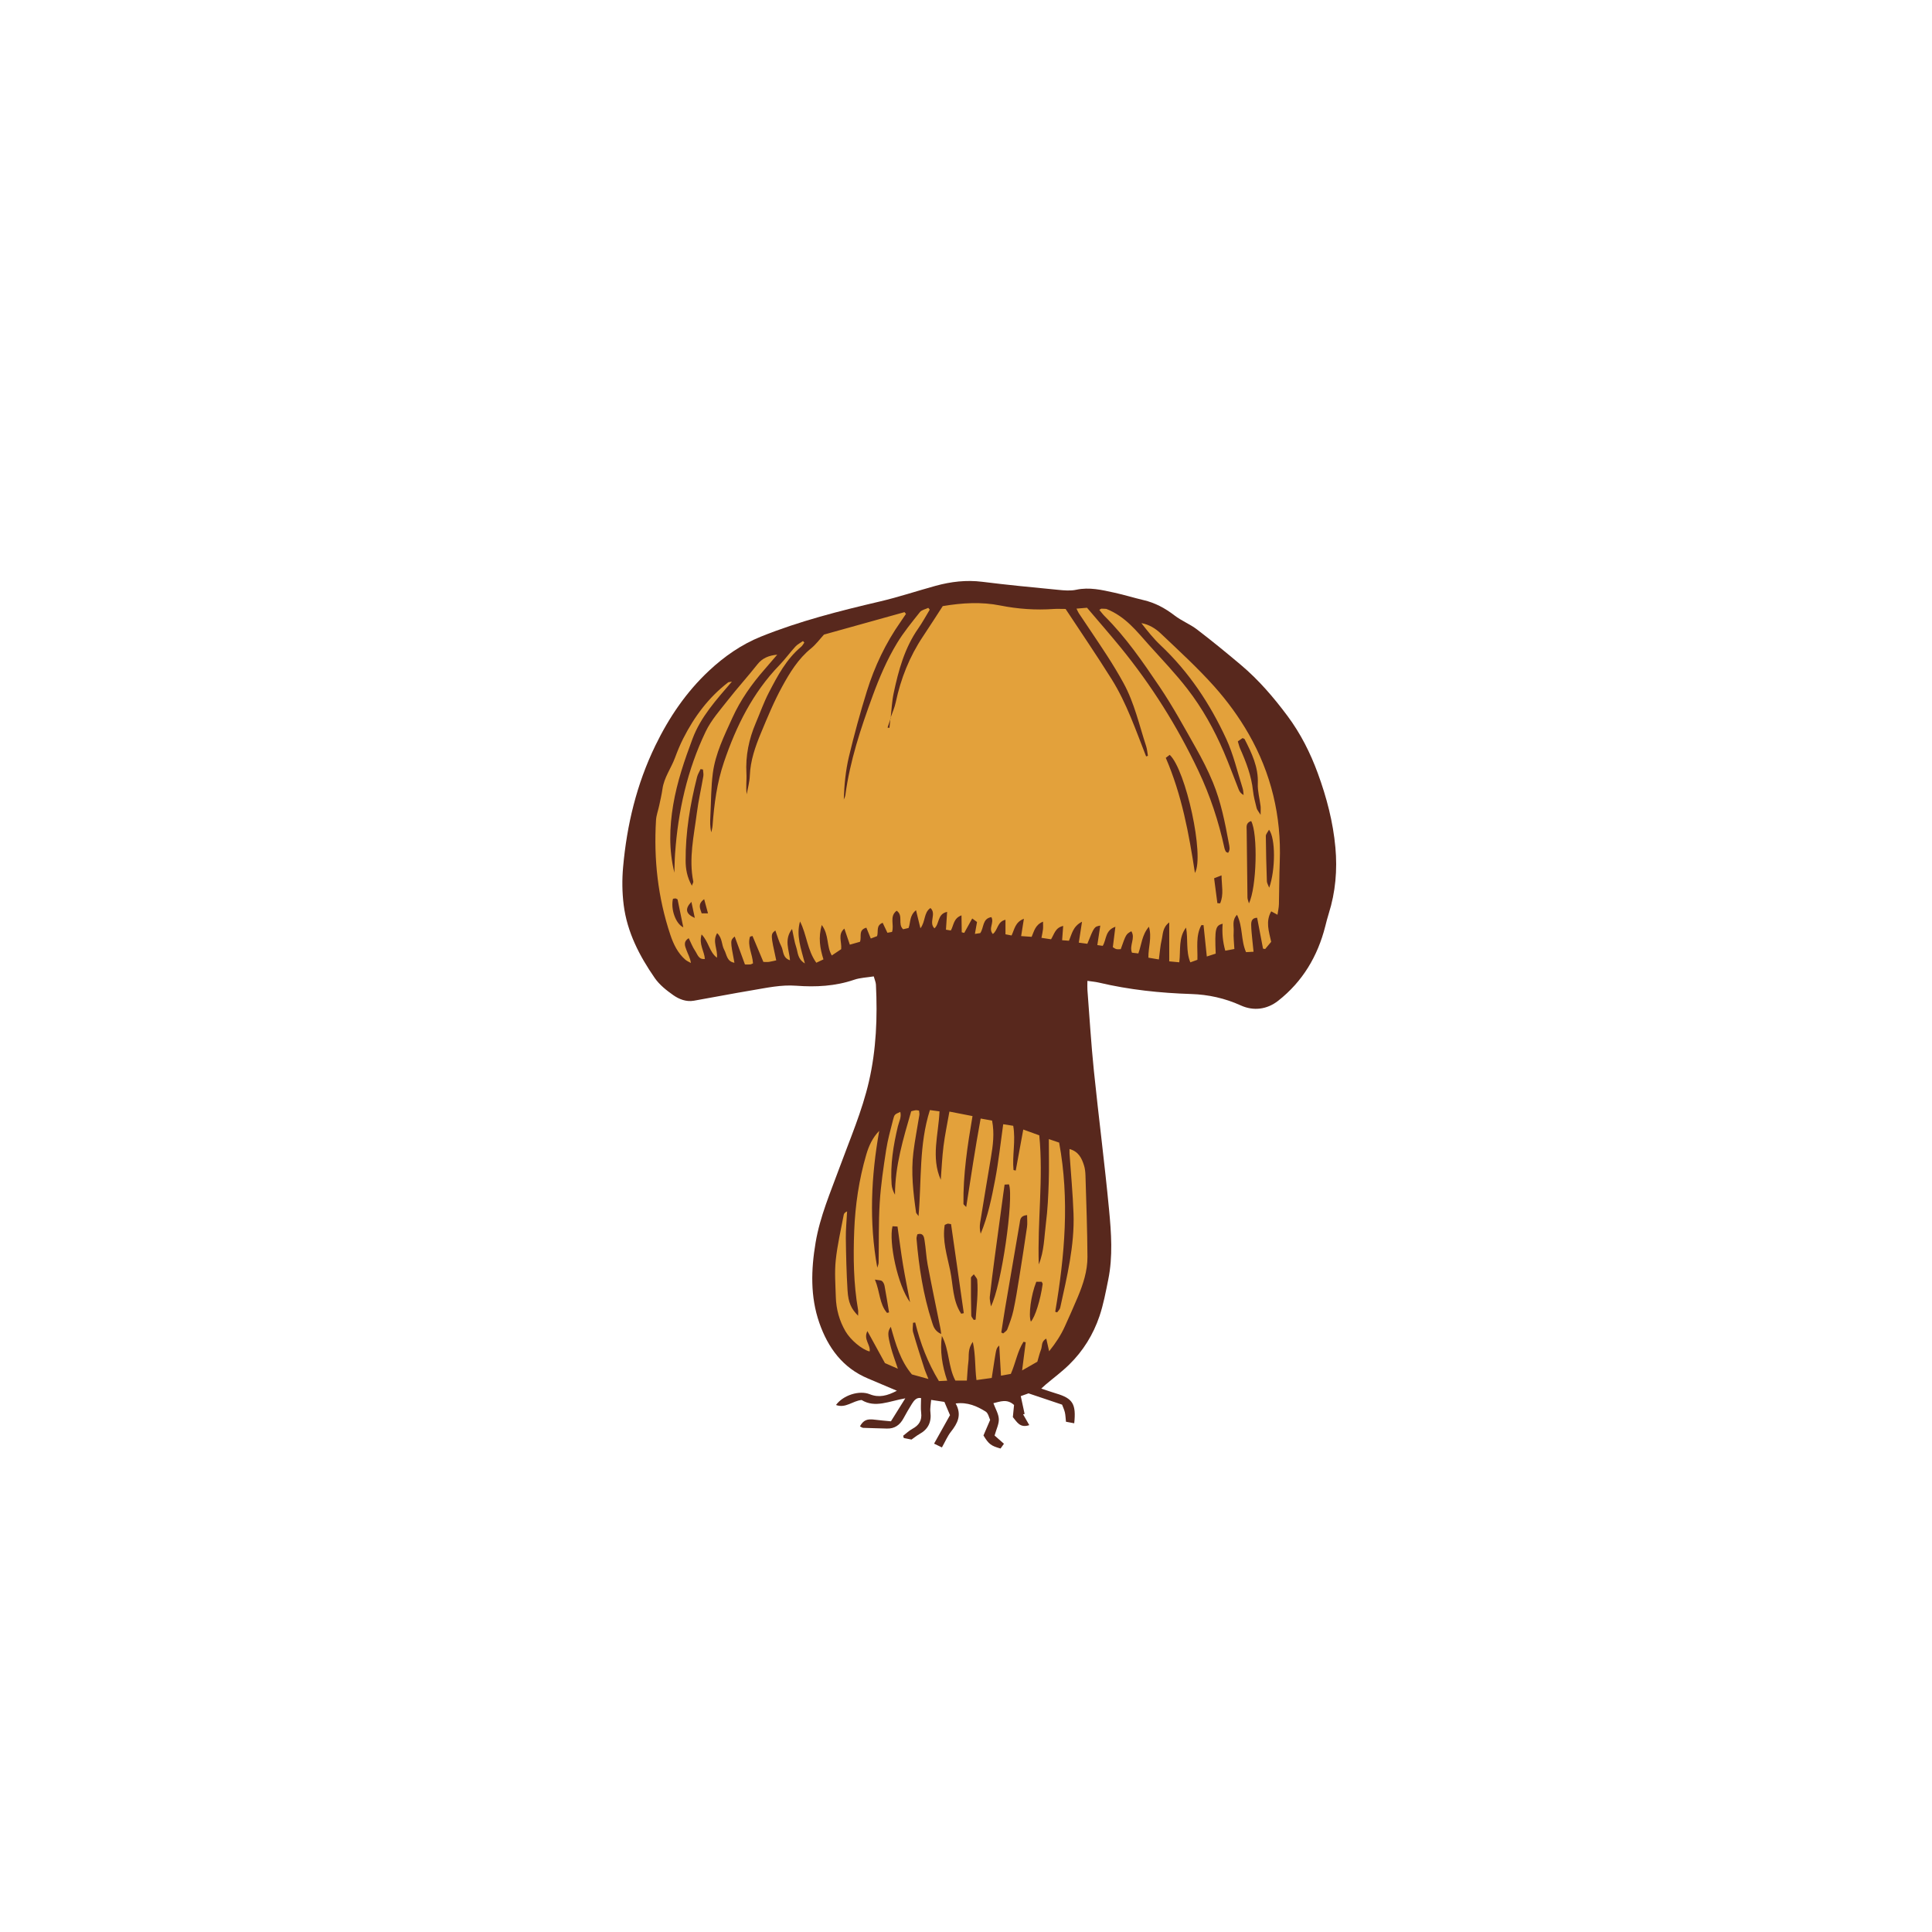 <svg version="1.1" id="svg" xmlns="http://www.w3.org/2000/svg" xmlns:xlink="http://www.w3.org/1999/xlink" x="0px" y="0px"
	 width="200px" height="200px" viewBox="0 0 200 200" enable-background="new 0 0 200 200" xml:space="preserve">
<path class="stroke" fill="#58281d"  d="M138.24,87.732c-0.239-2.637-0.909-5.189-1.819-7.677c-0.777-2.125-1.791-4.128-3.141-5.941
	c-1.425-1.912-2.976-3.724-4.805-5.267c-1.494-1.26-3.007-2.498-4.559-3.685c-0.72-0.55-1.6-0.891-2.318-1.443
	c-0.973-0.749-2.006-1.312-3.204-1.593c-1.014-0.238-2.01-0.549-3.026-0.771c-1.302-0.285-2.596-0.598-3.962-0.303
	c-0.591,0.128-1.239,0.068-1.853,0.008c-2.625-0.255-5.251-0.504-7.868-0.833c-1.655-0.208-3.251-0.015-4.833,0.418
	c-1.915,0.525-3.803,1.159-5.734,1.612c-4.191,0.983-8.355,2.032-12.359,3.65c-2.032,0.822-3.794,2.061-5.365,3.53
	c-2.354,2.202-4.134,4.825-5.551,7.743c-1.941,3.996-2.949,8.208-3.34,12.588c-0.115,1.29-0.101,2.616,0.06,3.9
	c0.352,2.813,1.628,5.285,3.219,7.578c0.487,0.701,1.209,1.276,1.919,1.773c0.604,0.424,1.34,0.712,2.126,0.575
	c2.019-0.352,4.03-0.748,6.05-1.085c1.503-0.251,2.982-0.584,4.55-0.467c2.015,0.152,4.037,0.052,5.994-0.618
	c0.627-0.214,1.322-0.233,2.03-0.349c0.098,0.359,0.212,0.603,0.225,0.851c0.168,3.367,0.037,6.719-0.721,10.016
	c-0.711,3.092-1.977,6.002-3.063,8.969c-0.929,2.537-2.004,5.014-2.46,7.714c-0.474,2.814-0.558,5.601,0.381,8.306
	c0.892,2.568,2.417,4.679,5.05,5.774c0.955,0.397,1.903,0.806,2.983,1.264c-1,0.524-1.855,0.746-2.814,0.359
	c-1.075-0.435-2.751,0.1-3.49,1.116c0.996,0.372,1.737-0.435,2.651-0.516c1.415,0.861,2.857,0.109,4.524-0.174
	c-0.565,0.904-1.005,1.607-1.487,2.379c-0.596-0.059-1.141-0.097-1.681-0.169c-0.79-0.107-1.169,0.046-1.527,0.689
	c0.112,0.055,0.221,0.152,0.333,0.157c0.814,0.034,1.628,0.044,2.442,0.073c0.811,0.028,1.354-0.361,1.729-1.052
	c0.28-0.515,0.572-1.023,0.883-1.52c0.222-0.354,0.488-0.674,0.938-0.582c0,0.55-0.05,1.039,0.011,1.514
	c0.103,0.797-0.224,1.298-0.904,1.667c-0.348,0.188-0.641,0.476-0.959,0.719c0.021,0.078,0.042,0.156,0.063,0.234
	c0.293,0.058,0.586,0.116,0.8,0.159c0.335-0.234,0.562-0.425,0.817-0.565c0.909-0.5,1.269-1.246,1.14-2.277
	c-0.049-0.394,0.045-0.805,0.078-1.264c0.534,0.082,0.945,0.144,1.37,0.208c0.209,0.494,0.398,0.938,0.582,1.37
	c-0.548,0.98-1.066,1.908-1.649,2.95c0.343,0.165,0.569,0.274,0.812,0.392c0.346-0.614,0.575-1.168,0.932-1.622
	c0.684-0.867,1.154-1.74,0.489-2.928c1.239-0.159,2.207,0.281,3.105,0.837c0.271,0.168,0.354,0.644,0.466,0.866
	c-0.285,0.663-0.501,1.164-0.692,1.609c0.543,0.895,0.783,1.077,1.769,1.352c0.116-0.163,0.25-0.351,0.351-0.493
	c-0.402-0.354-0.728-0.641-0.968-0.852c0.187-0.675,0.465-1.202,0.438-1.712c-0.029-0.538-0.351-1.06-0.562-1.636
	c0.692-0.158,1.401-0.486,2.138,0.185c-0.039,0.394-0.08,0.805-0.124,1.256c0.413,0.48,0.724,1.162,1.701,0.83
	c-0.232-0.405-0.436-0.76-0.639-1.115c0.052-0.014,0.104-0.028,0.156-0.042c-0.13-0.603-0.26-1.206-0.398-1.847
	c0.281-0.1,0.582-0.206,0.803-0.285c1.206,0.406,2.313,0.778,3.474,1.168c0.095,0.257,0.223,0.521,0.288,0.799
	c0.066,0.279,0.07,0.572,0.114,0.971c0.292,0.055,0.568,0.106,0.855,0.16c0.211-2.003-0.154-2.573-1.848-3.079
	c-0.488-0.146-0.969-0.318-1.564-0.514c0.22-0.201,0.329-0.307,0.445-0.405c0.817-0.69,1.683-1.332,2.446-2.078
	c1.443-1.411,2.492-3.11,3.135-5.013c0.414-1.227,0.652-2.519,0.91-3.793c0.485-2.396,0.31-4.82,0.083-7.215
	c-0.456-4.801-1.079-9.586-1.572-14.384c-0.286-2.789-0.454-5.589-0.669-8.384c-0.02-0.253-0.002-0.509-0.002-0.935
	c0.484,0.072,0.84,0.099,1.183,0.18c3.152,0.744,6.344,1.08,9.584,1.184c1.738,0.056,3.471,0.432,5.107,1.178
	c1.335,0.609,2.729,0.417,3.874-0.481c2.52-1.977,4.085-4.598,4.871-7.695c0.112-0.441,0.223-0.884,0.36-1.318
	C138.256,92.347,138.45,90.046,138.24,87.732z"/>
<path fill-rule="evenodd" clip-rule="evenodd" fill="#e3a13b" class="fill" d="M92.178,74.337c0.187-0.545,0.432-1.078,0.55-1.638
	c0.52-2.449,1.424-4.732,2.821-6.818c0.704-1.05,1.381-2.119,2.044-3.137c2.05-0.344,4.011-0.449,5.938-0.066
	c1.844,0.367,3.678,0.495,5.542,0.364c0.356-0.025,0.716-0.003,1.237-0.003c1.567,2.383,3.222,4.8,4.774,7.282
	c1.552,2.484,2.49,5.266,3.561,7.98c0.062-0.019,0.125-0.038,0.187-0.057c-0.059-0.334-0.079-0.68-0.183-0.999
	c-0.719-2.195-1.215-4.474-2.336-6.521c-0.532-0.971-1.106-1.922-1.708-2.852c-0.956-1.477-1.951-2.927-2.926-4.391
	c-0.071-0.107-0.118-0.23-0.24-0.476c0.435-0.036,0.802-0.067,1.089-0.091c1.19,1.403,2.345,2.721,3.453,4.076
	c3.212,3.932,5.891,8.194,8.069,12.788c1.223,2.582,2.105,5.255,2.708,8.034c0.027,0.124,0.084,0.245,0.147,0.355
	c0.026,0.045,0.108,0.06,0.225,0.118c0.245-0.311,0.14-0.663,0.08-0.986c-0.396-2.145-0.818-4.289-1.651-6.311
	c-0.507-1.232-1.122-2.428-1.778-3.589c-1.2-2.122-2.369-4.272-3.73-6.29c-1.729-2.561-3.483-5.123-5.693-7.319
	c-0.199-0.198-0.365-0.428-0.557-0.656c0.125-0.071,0.179-0.127,0.231-0.126c0.228,0.003,0.455,0.023,0.496,0.025
	c1.999,0.795,3.148,2.327,4.407,3.726c1.351,1.501,2.754,2.967,3.987,4.562c1.539,1.989,2.765,4.189,3.76,6.503
	c0.553,1.287,1.029,2.606,1.549,3.908c0.087,0.22,0.223,0.42,0.509,0.568c-0.032-0.234-0.032-0.479-0.103-0.701
	c-0.544-1.705-0.944-3.478-1.688-5.092c-1.674-3.634-3.865-6.941-6.806-9.712c-0.729-0.687-1.358-1.482-1.988-2.29
	c0.793,0.137,1.462,0.555,2.008,1.072c1.891,1.793,3.823,3.56,5.554,5.501c1.336,1.499,2.549,3.157,3.545,4.9
	c2.331,4.078,3.398,8.512,3.219,13.229c-0.056,1.465-0.048,2.933-0.087,4.399c-0.009,0.349-0.092,0.696-0.148,1.088
	c-0.258-0.14-0.434-0.234-0.651-0.352c-0.6,1.063-0.239,2.068-0.003,3.155c-0.188,0.226-0.405,0.485-0.623,0.745
	c-0.074-0.013-0.147-0.026-0.221-0.04c-0.203-1.061-0.405-2.122-0.61-3.197c-0.528,0.009-0.619,0.363-0.615,0.725
	c0.005,0.52,0.07,1.039,0.117,1.557c0.034,0.387,0.079,0.773,0.127,1.236c-0.281,0.015-0.521,0.027-0.776,0.041
	c-0.549-1.236-0.311-2.611-0.936-3.867c-0.545,0.576-0.306,1.186-0.344,1.724c-0.041,0.579,0.04,1.166,0.071,1.818
	c-0.296,0.056-0.565,0.106-0.941,0.177c-0.267-0.944-0.345-1.854-0.272-2.795c-0.75,0.19-0.825,0.529-0.719,3.097
	c-0.252,0.082-0.534,0.173-0.921,0.298c-0.121-1.155-0.23-2.203-0.339-3.25c-0.075,0.001-0.15,0.001-0.225,0.003
	c-0.607,1.11-0.37,2.353-0.409,3.588c-0.222,0.08-0.428,0.154-0.734,0.264c-0.479-1.177-0.215-2.42-0.444-3.6
	c-0.807,1.066-0.543,2.328-0.699,3.594c-0.356-0.033-0.66-0.062-1.039-0.097c0-1.337,0-2.609,0-4.033
	c-0.715,0.537-0.645,1.233-0.784,1.813c-0.15,0.625-0.187,1.278-0.288,2.021c-0.379-0.063-0.709-0.118-1.084-0.181
	c-0.026-1.074,0.383-2.062,0.053-3.204c-0.731,0.849-0.757,1.848-1.096,2.765c-0.244-0.029-0.455-0.054-0.661-0.078
	c-0.304-0.761,0.389-1.509-0.063-2.221c-0.547,0.306-0.547,0.306-1.097,1.857c-0.141,0-0.302,0.023-0.451-0.007
	c-0.118-0.024-0.221-0.115-0.368-0.198c0.083-0.664,0.165-1.311,0.265-2.115c-1.086,0.375-0.91,1.337-1.311,1.976
	c-0.154-0.021-0.301-0.042-0.559-0.079c0.106-0.7,0.205-1.351,0.306-2.018c-0.626,0.113-0.626,0.113-1.34,1.884
	c-0.255-0.034-0.529-0.071-0.884-0.119c0.11-0.712,0.208-1.351,0.333-2.164c-0.95,0.478-1.046,1.268-1.355,1.968
	c-0.224-0.018-0.437-0.034-0.705-0.055c0.037-0.501,0.072-0.958,0.111-1.48c-0.821,0.183-0.916,0.836-1.257,1.384
	c-0.284-0.043-0.588-0.089-0.993-0.151c0.063-0.337,0.13-0.61,0.16-0.888c0.024-0.232,0.004-0.468,0.004-0.786
	c-0.814,0.329-0.918,0.98-1.18,1.57c-0.332-0.023-0.647-0.045-1.087-0.076c0.095-0.595,0.18-1.13,0.286-1.795
	c-0.909,0.349-0.97,1.092-1.276,1.731c-0.211-0.041-0.412-0.079-0.632-0.122c0-0.519,0-0.982,0-1.504
	c-0.861,0.191-0.775,1.078-1.308,1.473c-0.498-0.556,0.164-1.146-0.148-1.747c-0.951,0.148-0.756,1.083-1.154,1.654
	c-0.104,0.016-0.253,0.038-0.554,0.083c0.081-0.454,0.146-0.819,0.219-1.233c-0.126-0.092-0.27-0.197-0.497-0.363
	c-0.299,0.539-0.562,1.016-0.827,1.492c-0.086-0.021-0.172-0.042-0.258-0.063c-0.009-0.559-0.018-1.119-0.027-1.753
	c-0.846,0.31-0.797,1.05-1.103,1.566c-0.161-0.026-0.281-0.045-0.504-0.082c0.039-0.6,0.077-1.178,0.121-1.845
	c-1.038,0.227-0.766,1.234-1.314,1.707c-0.627-0.626,0.248-1.508-0.413-2.106c-0.706,0.48-0.492,1.384-1.037,2.099
	c-0.164-0.672-0.295-1.21-0.456-1.871c-0.696,0.56-0.546,1.244-0.77,1.839c-0.184,0.043-0.394,0.092-0.565,0.132
	c-0.59-0.542,0.055-1.424-0.67-1.919c-0.781,0.595-0.229,1.468-0.479,2.195c-0.139,0.025-0.288,0.054-0.477,0.088
	c-0.171-0.359-0.327-0.686-0.492-1.033c-0.716,0.289-0.418,0.875-0.577,1.38c-0.174,0.066-0.397,0.152-0.652,0.249
	c-0.166-0.407-0.306-0.75-0.458-1.123c-0.875,0.238-0.46,0.939-0.662,1.46c-0.29,0.083-0.623,0.177-1.049,0.299
	c-0.197-0.575-0.371-1.083-0.568-1.664c-0.709,0.611-0.255,1.342-0.328,2.131c-0.249,0.167-0.584,0.393-0.971,0.651
	c-0.571-0.957-0.261-2.113-1.043-3.157c-0.368,1.322-0.185,2.405,0.178,3.562c-0.262,0.124-0.503,0.237-0.739,0.348
	c-0.949-1.323-0.986-2.918-1.687-4.272c-0.415,1.453,0.106,2.808,0.503,4.345c-0.781-0.475-0.713-1.154-0.897-1.69
	c-0.186-0.54-0.261-1.118-0.428-1.88c-0.864,1.124-0.289,2.164-0.216,3.242c-0.793-0.262-0.657-0.972-0.893-1.435
	c-0.262-0.512-0.413-1.081-0.622-1.65c-0.5,0.396-0.5,0.396,0.092,3.093c-0.249,0.054-0.497,0.12-0.748,0.158
	c-0.157,0.023-0.319,0.004-0.583,0.004c-0.372-0.888-0.75-1.787-1.127-2.687c-0.085,0.023-0.17,0.046-0.255,0.069
	c-0.302,0.942,0.263,1.833,0.307,2.767c-0.103,0.043-0.188,0.1-0.277,0.11c-0.158,0.017-0.319,0.004-0.556,0.004
	c-0.354-0.965-0.706-1.925-1.062-2.895c-0.467,0.407-0.467,0.407-0.028,2.718c-0.801-0.129-0.786-0.852-1.055-1.338
	c-0.285-0.516-0.178-1.212-0.734-1.728c-0.53,0.884,0.084,1.663-0.021,2.543c-0.801-0.603-0.835-1.627-1.588-2.41
	c-0.309,1.034,0.288,1.725,0.339,2.538c-0.652,0.094-0.767-0.488-1.007-0.838c-0.267-0.389-0.435-0.844-0.665-1.309
	c-0.612,0.375-0.372,0.839-0.232,1.235c0.146,0.413,0.385,0.792,0.457,1.331c-0.198-0.116-0.42-0.204-0.588-0.353
	c-0.783-0.691-1.215-1.594-1.541-2.567c-1.289-3.856-1.726-7.818-1.482-11.862c0.031-0.507,0.221-1.005,0.328-1.508
	c0.12-0.572,0.258-1.143,0.339-1.721c0.166-1.192,0.898-2.15,1.301-3.243c0.249-0.67,0.521-1.337,0.843-1.974
	c1.147-2.261,2.627-4.262,4.657-5.819c0.043-0.033,0.117-0.026,0.387-0.08c-1.634,1.907-3.225,3.651-4.071,5.905
	c-0.838,2.23-1.602,4.47-2.002,6.833c-0.398,2.354-0.459,4.687,0.118,7.037c0.023-0.659,0.027-1.32,0.073-1.977
	c0.311-4.396,1.259-8.649,3.169-12.629c0.568-1.185,1.484-2.213,2.306-3.263c0.982-1.256,2.061-2.438,3.047-3.692
	c0.517-0.658,1.194-0.921,2.054-1.005c-0.434,0.505-0.863,1.014-1.302,1.514c-1.341,1.528-2.507,3.179-3.347,5.033
	c-0.833,1.839-1.746,3.672-2.016,5.695C73.6,81.497,73.615,83,73.537,84.49c-0.028,0.548-0.05,1.097,0.097,1.672
	c0.044-0.223,0.112-0.445,0.128-0.67c0.165-2.247,0.456-4.468,1.188-6.617c1.263-3.71,2.967-7.157,5.728-10.011
	c0.588-0.607,1.086-1.303,1.658-1.927c0.215-0.236,0.523-0.386,0.789-0.576c0.046,0.053,0.091,0.105,0.137,0.158
	c-0.105,0.143-0.187,0.315-0.319,0.426c-1.543,1.286-2.455,3.024-3.354,4.754c-0.524,1.008-0.902,2.092-1.35,3.141
	c-0.712,1.671-1.072,3.398-0.969,5.228c0.04,0.706-0.079,1.42,0.031,2.154c0.112-0.642,0.297-1.28,0.32-1.925
	c0.058-1.565,0.566-3.006,1.152-4.417c0.675-1.623,1.348-3.258,2.191-4.795c0.794-1.447,1.659-2.878,2.988-3.955
	c0.525-0.426,0.935-0.993,1.346-1.439c2.837-0.791,5.588-1.557,8.338-2.324c0.05,0.061,0.1,0.122,0.15,0.183
	c-0.185,0.272-0.364,0.548-0.553,0.816c-1.55,2.207-2.696,4.619-3.493,7.183c-0.695,2.236-1.315,4.499-1.858,6.776
	c-0.343,1.441-0.484,2.931-0.533,4.442c0.056-0.152,0.142-0.301,0.163-0.459c0.474-3.543,1.59-6.902,2.815-10.245
	c0.699-1.908,1.488-3.761,2.534-5.487c0.688-1.134,1.541-2.171,2.369-3.212c0.184-0.23,0.572-0.297,0.866-0.439
	c0.051,0.062,0.102,0.125,0.152,0.187c-0.395,0.65-0.755,1.323-1.19,1.944c-1.417,2.024-2.048,4.345-2.548,6.709
	c-0.18,0.849-0.213,1.728-0.312,2.594c-0.105,0.321-0.212,0.64-0.318,0.959c0.065,0.011,0.131,0.022,0.196,0.033
	C92.11,75.011,92.144,74.674,92.178,74.337z M123.699,90.369c1.006-1.765-0.942-10.664-2.61-12.227
	c-0.135,0.103-0.277,0.209-0.408,0.309C122.338,82.289,123.079,86.302,123.699,90.369z M71.621,91.688
	c0.093-0.256,0.165-0.35,0.149-0.425c-0.485-2.39,0.063-4.73,0.363-7.077c0.164-1.289,0.459-2.56,0.676-3.842
	c0.037-0.22-0.024-0.457-0.039-0.686c-0.083-0.013-0.165-0.027-0.248-0.04c-0.124,0.273-0.291,0.536-0.363,0.822
	c-0.72,2.845-1.201,5.729-1.183,8.67C70.981,89.941,71.115,90.791,71.621,91.688z M129.519,84.993
	c-0.578,0.193-0.467,0.617-0.463,0.991c0.024,2.309,0.047,4.618,0.081,6.926c0.002,0.174,0.084,0.347,0.151,0.604
	C130.09,91.898,130.234,86.304,129.519,84.993z M128.139,76.747c0.099,0.316,0.145,0.54,0.236,0.743
	c0.623,1.399,1.168,2.816,1.333,4.36c0.066,0.611,0.23,1.214,0.379,1.812c0.045,0.178,0.192,0.331,0.41,0.688
	c0-0.471,0.022-0.693-0.004-0.91c-0.094-0.775-0.317-1.553-0.285-2.321c0.072-1.71-0.627-3.153-1.365-4.602
	c-0.023-0.044-0.107-0.058-0.213-0.111C128.502,76.496,128.351,76.601,128.139,76.747z M131.368,85.891
	c-0.135,0.256-0.331,0.455-0.33,0.653c0.012,1.563,0.056,3.127,0.109,4.691c0.007,0.187,0.131,0.37,0.241,0.66
	C132.042,90.05,132.056,86.785,131.368,85.891z M69.667,93.04c-0.252,1.049,0.261,2.572,1.068,2.958
	c-0.207-1.009-0.401-1.959-0.592-2.888c-0.089-0.047-0.144-0.099-0.202-0.103C69.85,93.002,69.755,93.028,69.667,93.04z
	 M126.022,93.494c0.095,0.007,0.19,0.014,0.285,0.021c0.398-0.907,0.155-1.848,0.145-2.896c-0.313,0.122-0.501,0.195-0.767,0.299
	C125.801,91.804,125.912,92.648,126.022,93.494z M71.926,95.024c-0.137-0.643-0.237-1.114-0.353-1.663
	C70.883,94.072,70.974,94.612,71.926,95.024z M73.291,94.547c-0.144-0.53-0.255-0.941-0.397-1.464
	c-0.709,0.52-0.409,0.977-0.258,1.464C72.818,94.547,72.968,94.547,73.291,94.547z"/>
<path fill-rule="evenodd" clip-rule="evenodd" fill="#e3a13b" class="fill" d="M105.149,121.176c0.254-1.387,0.508-2.773,0.779-4.247
	c0.617,0.223,1.127,0.408,1.658,0.6c0.438,4.487-0.203,8.918-0.052,13.362c0.558-1.361,0.557-2.813,0.736-4.225
	c0.181-1.419,0.248-2.857,0.295-4.289c0.047-1.452,0.01-2.906,0.01-4.458c0.39,0.133,0.717,0.244,1.066,0.362
	c1.089,5.879,0.583,11.7-0.405,17.514c0.067,0.021,0.133,0.042,0.2,0.062c0.108-0.159,0.277-0.305,0.315-0.479
	c0.7-3.216,1.497-6.427,1.379-9.752c-0.074-2.082-0.273-4.16-0.415-6.239c-0.008-0.123-0.001-0.247-0.001-0.441
	c0.94,0.258,1.269,0.953,1.503,1.703c0.105,0.338,0.141,0.707,0.151,1.063c0.082,2.803,0.191,5.606,0.204,8.41
	c0.006,1.447-0.447,2.829-1.007,4.16c-0.43,1.021-0.881,2.033-1.339,3.042c-0.4,0.88-0.918,1.683-1.621,2.558
	c-0.121-0.535-0.2-0.886-0.295-1.307c-0.547,0.287-0.407,0.778-0.544,1.134c-0.153,0.393-0.249,0.807-0.382,1.256
	c-0.459,0.263-0.931,0.532-1.577,0.902c0.137-1.072,0.255-1.994,0.373-2.916c-0.077-0.016-0.153-0.032-0.23-0.049
	c-0.634,0.996-0.812,2.194-1.31,3.323c-0.297,0.054-0.6,0.109-1.02,0.186c-0.063-1.098-0.121-2.086-0.18-3.123
	c-0.293,0.279-0.294,0.278-0.503,1.576c-0.092,0.572-0.176,1.145-0.274,1.782c-0.531,0.074-1.003,0.139-1.579,0.218
	c-0.172-1.292-0.078-2.551-0.378-3.948c-0.551,0.738-0.38,1.41-0.457,2.023c-0.08,0.639-0.107,1.285-0.161,1.978
	c-0.427,0-0.772,0-1.189,0c-0.759-1.431-0.616-3.168-1.397-4.623c-0.213,1.57,0.025,3.075,0.553,4.634
	c-0.309,0.015-0.582,0.027-0.86,0.041c-1.165-1.918-1.933-3.939-2.453-6.066c-0.076,0.01-0.152,0.021-0.228,0.031
	c0,0.328-0.076,0.676,0.011,0.979c0.357,1.251,0.758,2.489,1.153,3.729c0.104,0.326,0.248,0.639,0.434,1.112
	c-0.68-0.188-1.17-0.324-1.714-0.475c-1.176-1.396-1.683-3.137-2.183-4.93c-0.337,0.516-0.349,0.754,0.012,2.14
	c0.177,0.677,0.433,1.333,0.72,2.203c-0.537-0.235-0.907-0.397-1.338-0.586c-0.577-1.052-1.168-2.129-1.816-3.31
	c-0.447,0.853,0.359,1.426,0.229,2.107c-0.794-0.2-1.972-1.177-2.503-2.096c-0.634-1.094-0.958-2.284-0.996-3.541
	c-0.038-1.271-0.139-2.555-0.007-3.811c0.165-1.581,0.534-3.141,0.828-4.707c0.026-0.138,0.145-0.259,0.347-0.347
	c-0.047,0.931-0.143,1.863-0.131,2.793c0.022,1.792,0.068,3.586,0.176,5.374c0.077,1.285,0.385,1.927,1.095,2.636
	c0-0.264,0.025-0.436-0.003-0.599c-0.472-2.712-0.507-5.448-0.401-8.186c0.104-2.679,0.496-5.319,1.248-7.895
	c0.262-0.896,0.643-1.745,1.341-2.459c-0.836,4.712-1.064,9.417-0.201,14.163c0.047-0.171,0.134-0.341,0.138-0.513
	c0.038-2.079-0.013-4.162,0.116-6.234c0.113-1.818,0.386-3.629,0.663-5.432c0.163-1.059,0.455-2.099,0.719-3.14
	c0.141-0.555,0.17-0.548,0.746-0.807c0.142,0.549-0.136,1.018-0.25,1.496c-0.47,1.975-0.793,3.963-0.648,6.001
	c0.026,0.365,0.152,0.722,0.349,1.077c0.004-3.021,0.87-5.834,1.678-8.64c0.227-0.054,0.35-0.096,0.475-0.109
	c0.092-0.009,0.188,0.021,0.336,0.042c0.013,0.153,0.057,0.312,0.034,0.458c-0.203,1.288-0.461,2.568-0.619,3.861
	c-0.255,2.087-0.019,4.162,0.279,6.229c0.012,0.079,0.097,0.146,0.254,0.372c0.326-3.74,0.037-7.397,1.178-10.975
	c0.348,0.048,0.652,0.089,0.993,0.135c-0.104,2.411-0.896,4.75,0.13,7.081c0.091-1.167,0.14-2.338,0.286-3.498
	c0.146-1.153,0.389-2.294,0.61-3.562c0.847,0.165,1.595,0.311,2.391,0.466c-0.523,3.071-0.979,6.059-0.937,9.094
	c0,0.069,0.12,0.138,0.285,0.315c0.484-3.094,0.931-6.092,1.494-9.155c0.479,0.085,0.817,0.146,1.183,0.211
	c0.261,1.332,0.09,2.581-0.12,3.831c-0.378,2.25-0.754,4.5-1.117,6.753c-0.059,0.365-0.039,0.742,0.057,1.131
	c0.748-1.8,1.133-3.691,1.493-5.577c0.358-1.878,0.559-3.787,0.839-5.759c0.313,0.049,0.653,0.103,1.037,0.162
	c0.27,1.56-0.115,3.077,0.03,4.579C104.994,121.142,105.072,121.159,105.149,121.176z M106.324,125.786
	c-0.736,0.063-0.71,0.497-0.773,0.866c-0.499,2.917-1.002,5.832-1.498,8.75c-0.143,0.844-0.267,1.692-0.399,2.538
	c0.065,0.032,0.13,0.064,0.196,0.096c0.145-0.138,0.359-0.249,0.423-0.417c0.241-0.637,0.487-1.281,0.631-1.945
	c0.241-1.11,0.417-2.236,0.598-3.359c0.284-1.765,0.559-3.532,0.815-5.301C106.37,126.642,106.324,126.255,106.324,125.786z
	 M102.58,135.236c1.082-2.056,2.39-11.189,1.869-12.631c-0.135,0.008-0.284,0.016-0.454,0.025c-0.043,0.301-0.081,0.555-0.115,0.809
	c-0.306,2.254-0.614,4.507-0.914,6.761c-0.179,1.35-0.353,2.7-0.504,4.053C102.433,134.507,102.52,134.774,102.58,135.236z
	 M97.435,138.098c-0.04-0.285-0.053-0.434-0.083-0.581c-0.441-2.195-0.902-4.386-1.319-6.586c-0.156-0.829-0.186-1.681-0.321-2.515
	c-0.057-0.352-0.112-0.826-0.749-0.64c-0.03,0.152-0.098,0.308-0.085,0.456c0.247,2.919,0.69,5.805,1.595,8.601
	C96.615,137.272,96.731,137.781,97.435,138.098z M98.453,126.721c-0.232-0.032-0.299-0.059-0.357-0.044
	c-0.089,0.021-0.171,0.071-0.3,0.128c-0.261,1.62,0.242,3.157,0.565,4.706c0.315,1.51,0.242,3.138,1.14,4.484
	c0.09-0.019,0.18-0.038,0.27-0.057C99.332,132.87,98.894,129.801,98.453,126.721z M94.208,134.803
	c-0.244-1.291-0.513-2.577-0.728-3.873c-0.216-1.307-0.38-2.622-0.57-3.958c-0.219-0.013-0.372-0.022-0.517-0.031
	C91.988,128.562,92.914,133.048,94.208,134.803z M107.278,132.687c-0.555,1.386-0.828,3.45-0.562,4.129
	c0.437-0.477,0.993-2.243,1.219-3.889c0.007-0.054-0.047-0.116-0.102-0.241C107.66,132.687,107.458,132.687,107.278,132.687z
	 M100.8,136.637c0.065-0.01,0.131-0.02,0.196-0.03c0.098-1.366,0.277-2.728,0.168-4.105c-0.014-0.181-0.203-0.348-0.353-0.589
	c-0.153,0.178-0.299,0.269-0.299,0.36c-0.005,1.302,0.001,2.604,0.033,3.904C100.549,136.332,100.711,136.484,100.8,136.637z
	 M91.825,135.91c0.07-0.017,0.141-0.034,0.211-0.051c-0.153-0.913-0.296-1.826-0.465-2.735c-0.034-0.183-0.127-0.396-0.265-0.507
	c-0.126-0.101-0.348-0.083-0.734-0.156C91.104,133.727,91.022,134.979,91.825,135.91z"/>
</svg>
